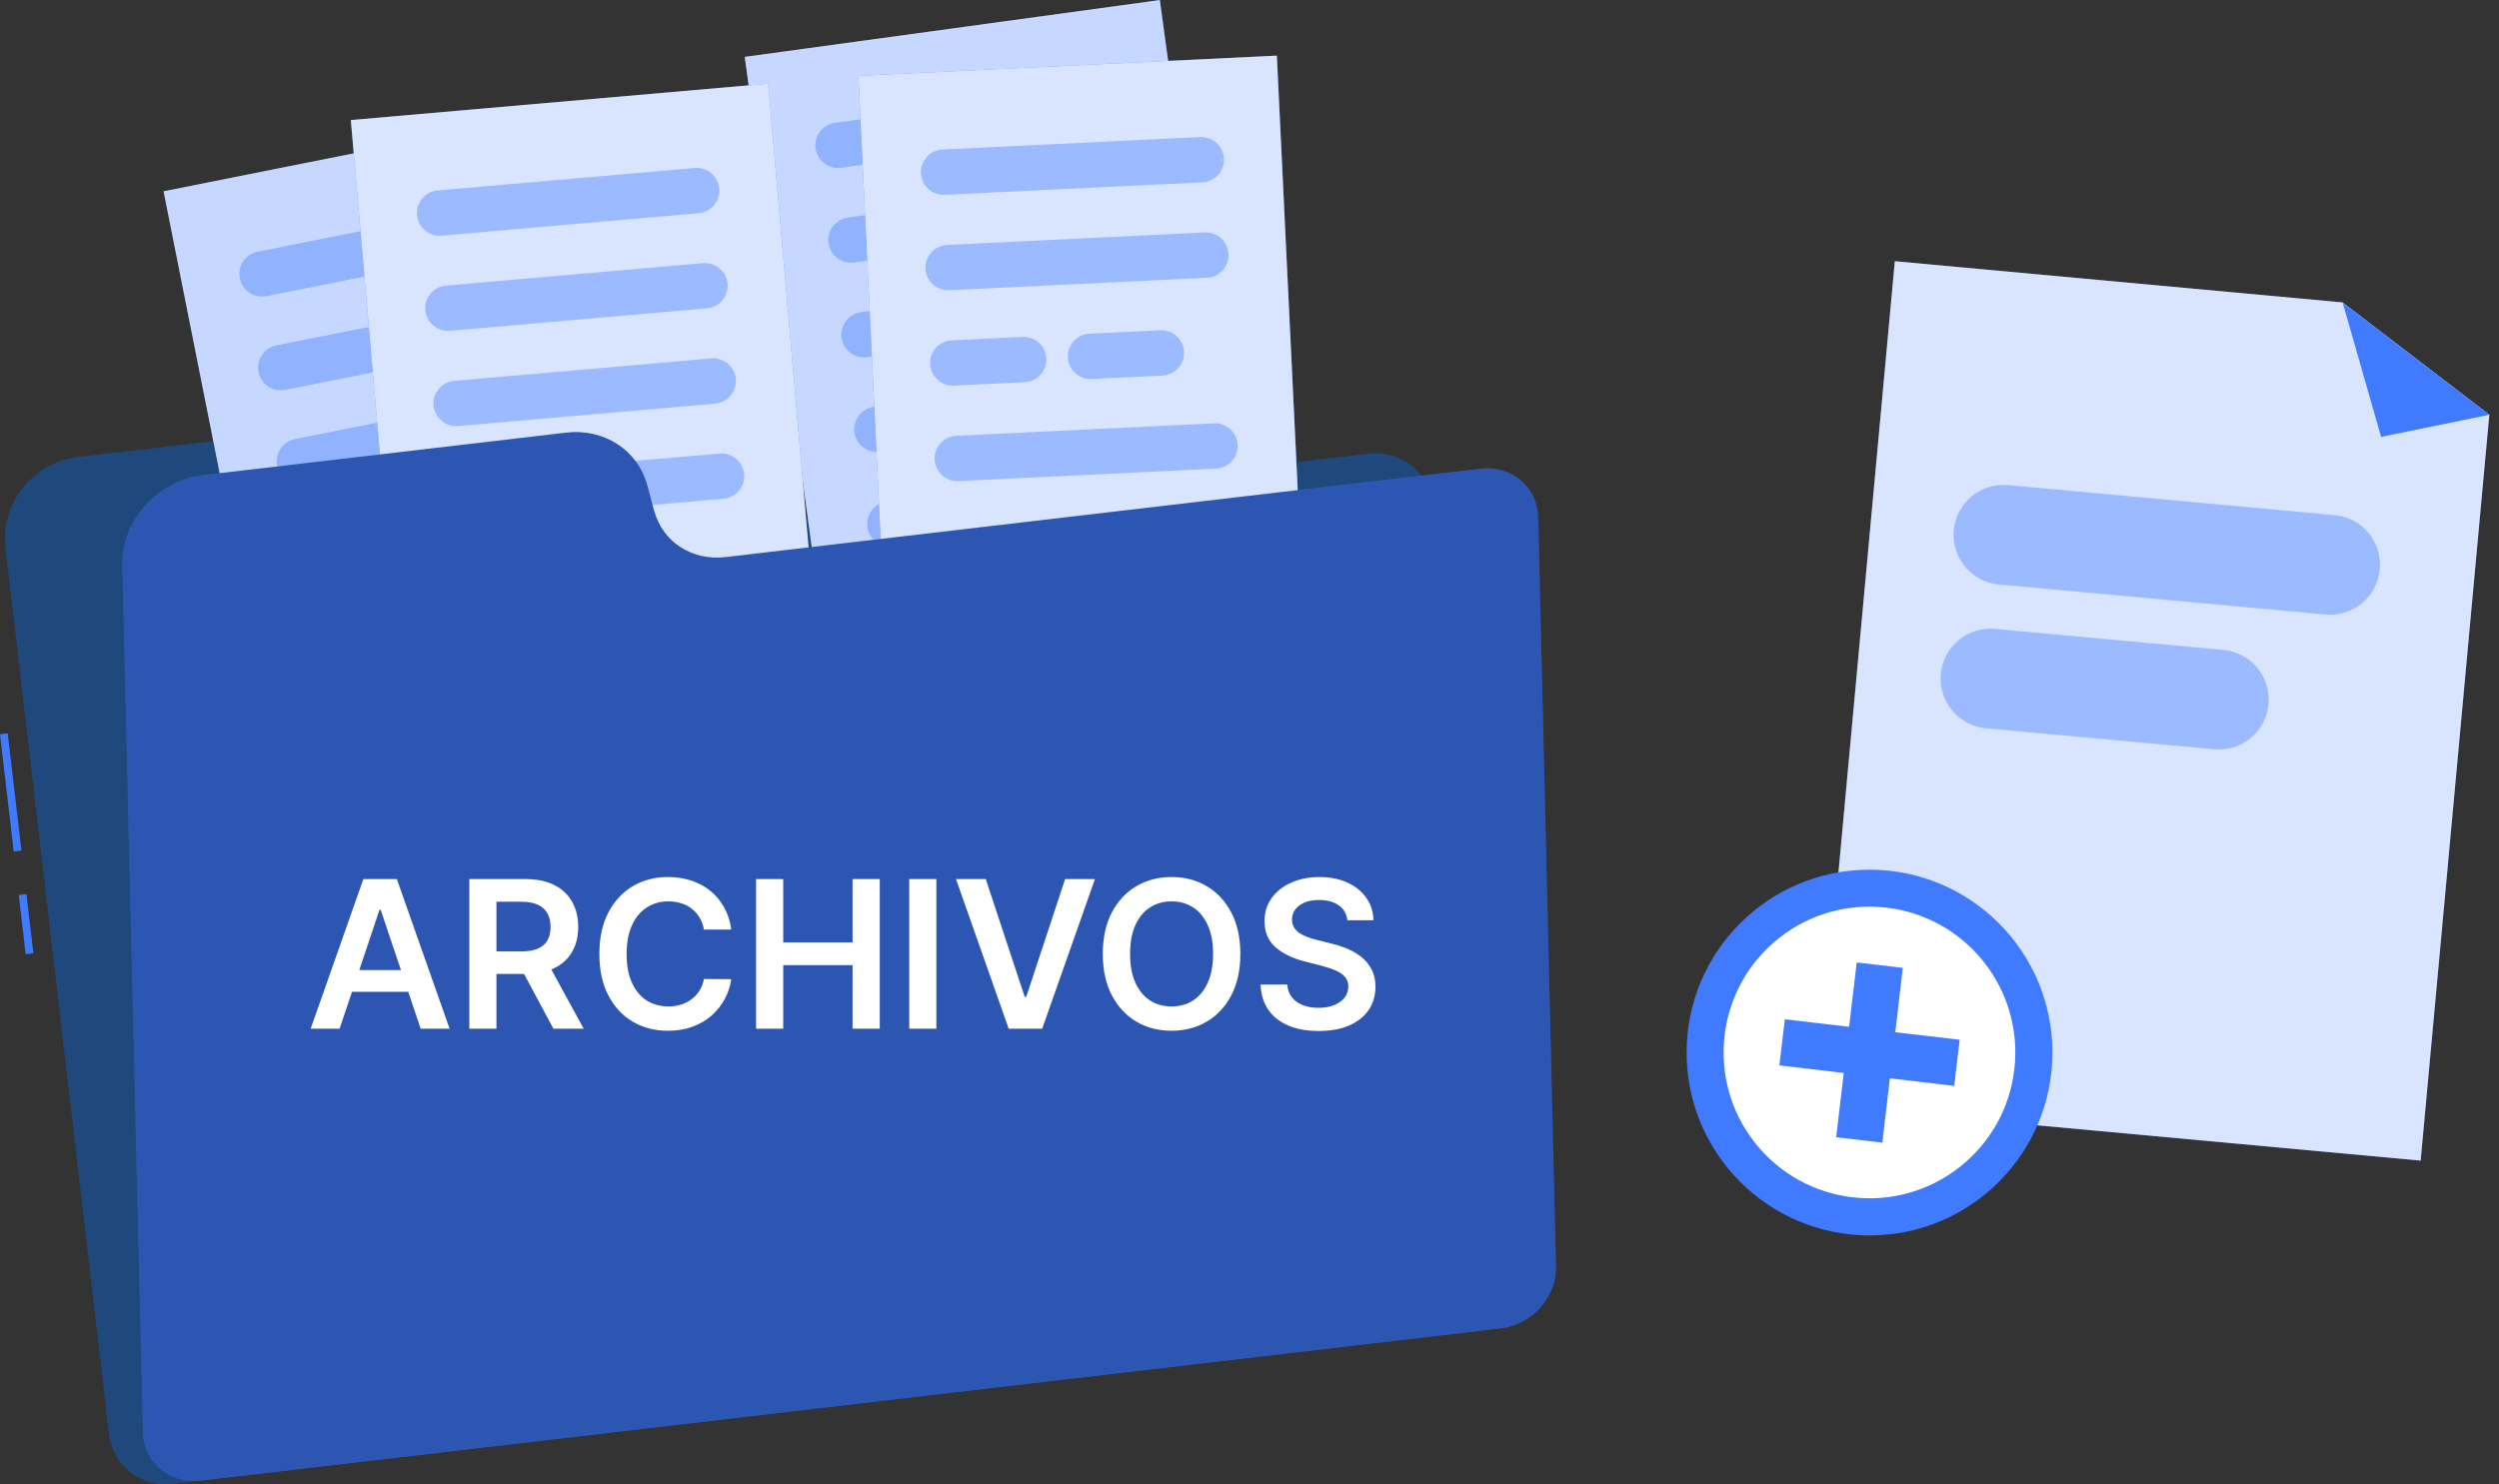 <svg width="170" height="101" viewBox="0 0 170 101" fill="none" xmlns="http://www.w3.org/2000/svg">
<rect x="0" y="0" width="170" height="101" fill="#333333" stroke="none"/>
<g clip-path="url(#clip0_2587_4530)">
<path d="M0.526 49.901L0.001 49.963L0.933 57.938L1.457 57.877L0.526 49.901Z" fill="#407BFF"/>
<path d="M1.8 60.844L1.276 60.905L1.746 64.929L2.27 64.868L1.8 60.844Z" fill="#407BFF"/>
<path d="M36.602 33.637L35.981 31.897C35.102 29.426 32.634 27.892 30.032 28.198L5.308 31.094C2.225 31.456 0.016 34.254 0.378 37.342L7.414 97.591C7.662 99.71 9.576 101.223 11.692 100.979L100.152 90.618C102.268 90.37 103.779 88.453 103.536 86.334L97.452 34.249C97.203 32.13 95.289 30.617 93.173 30.861L41.806 36.875C39.53 37.139 37.373 35.798 36.602 33.637Z" fill="#1F487D"/>
<path d="M39.078 7.438L11.127 13.016L18.801 51.578L46.752 46L39.078 7.438Z" fill="#407BFF"/>
<path opacity="0.7" d="M39.078 7.438L11.127 13.016L18.801 51.578L46.752 46L39.078 7.438Z" fill="white"/>
<g opacity="0.4">
<path d="M35.34 16.717L18.123 20.152C17.29 20.318 16.477 19.774 16.312 18.94C16.146 18.106 16.69 17.292 17.523 17.127L34.74 13.692C35.572 13.526 36.385 14.07 36.55 14.904C36.716 15.738 36.173 16.552 35.34 16.717Z" fill="#407BFF"/>
<path d="M36.612 23.094L19.395 26.529C18.562 26.695 17.75 26.151 17.585 25.317C17.419 24.483 17.962 23.669 18.795 23.503L36.012 20.069C36.845 19.903 37.657 20.447 37.823 21.281C37.989 22.115 37.445 22.928 36.612 23.094Z" fill="#407BFF"/>
<path d="M37.88 29.466L20.663 32.901C19.83 33.067 19.017 32.523 18.852 31.689C18.686 30.855 19.23 30.041 20.063 29.876L37.28 26.441C38.113 26.275 38.925 26.819 39.09 27.653C39.256 28.487 38.713 29.3 37.88 29.466Z" fill="#407BFF"/>
<path d="M39.147 35.844L21.93 39.279C21.097 39.445 20.285 38.901 20.119 38.067C19.954 37.233 20.497 36.419 21.33 36.254L38.547 32.819C39.38 32.653 40.192 33.197 40.358 34.031C40.523 34.865 39.98 35.678 39.147 35.844Z" fill="#407BFF"/>
<path d="M35.712 43.159L23.203 45.656C22.37 45.822 21.558 45.278 21.392 44.444C21.227 43.609 21.77 42.796 22.603 42.63L35.112 40.133C35.945 39.968 36.757 40.511 36.923 41.346C37.088 42.18 36.545 42.993 35.712 43.159Z" fill="#407BFF"/>
</g>
<path d="M78.9 0.003L50.663 3.871L55.985 42.829L84.222 38.96L78.9 0.003Z" fill="#407BFF"/>
<path opacity="0.7" d="M78.9 0.003L50.663 3.871L55.985 42.829L84.222 38.96L78.9 0.003Z" fill="white"/>
<g opacity="0.4">
<path d="M74.611 9.035L57.218 11.418C56.375 11.532 55.599 10.941 55.48 10.097C55.366 9.252 55.956 8.475 56.799 8.356L74.192 5.973C75.035 5.859 75.811 6.45 75.93 7.294C76.044 8.139 75.454 8.916 74.611 9.035Z" fill="#407BFF"/>
<path d="M75.49 15.479L58.097 17.862C57.254 17.976 56.478 17.386 56.359 16.541C56.245 15.697 56.835 14.92 57.678 14.8L75.071 12.417C75.915 12.303 76.691 12.894 76.809 13.738C76.923 14.583 76.334 15.36 75.49 15.479Z" fill="#407BFF"/>
<path d="M63.773 23.644L58.982 24.302C58.139 24.416 57.363 23.826 57.244 22.981C57.13 22.137 57.72 21.36 58.563 21.24L63.354 20.582C64.197 20.468 64.973 21.059 65.092 21.904C65.206 22.748 64.616 23.525 63.773 23.644Z" fill="#407BFF"/>
<path d="M73.064 22.375L68.274 23.032C67.43 23.146 66.654 22.556 66.535 21.712C66.421 20.867 67.011 20.09 67.855 19.971L72.645 19.313C73.488 19.199 74.264 19.79 74.383 20.634C74.497 21.478 73.907 22.256 73.064 22.375Z" fill="#407BFF"/>
<path d="M77.254 28.358L59.861 30.741C59.018 30.855 58.242 30.264 58.123 29.42C58.009 28.576 58.599 27.799 59.442 27.679L76.835 25.296C77.679 25.182 78.455 25.773 78.574 26.617C78.688 27.462 78.098 28.239 77.254 28.358Z" fill="#407BFF"/>
<path d="M73.38 35.456L60.741 37.186C59.898 37.3 59.122 36.709 59.003 35.865C58.889 35.02 59.479 34.243 60.322 34.124L72.961 32.394C73.804 32.28 74.58 32.871 74.699 33.715C74.813 34.559 74.223 35.337 73.38 35.456Z" fill="#407BFF"/>
</g>
<path d="M52.259 5.691L23.866 8.169L27.275 47.341L55.668 44.863L52.259 5.691Z" fill="#407BFF"/>
<path opacity="0.8" d="M52.259 5.691L23.866 8.169L27.275 47.341L55.668 44.863L52.259 5.691Z" fill="white"/>
<g opacity="0.4">
<path d="M47.528 14.506L30.037 16.034C29.188 16.107 28.443 15.48 28.366 14.63C28.293 13.78 28.919 13.034 29.768 12.957L47.259 11.429C48.108 11.356 48.852 11.983 48.93 12.832C49.002 13.682 48.377 14.428 47.528 14.506Z" fill="#407BFF"/>
<path d="M48.092 20.981L30.601 22.51C29.752 22.582 29.007 21.955 28.93 21.106C28.857 20.256 29.483 19.51 30.332 19.432L47.823 17.904C48.672 17.832 49.416 18.459 49.494 19.308C49.566 20.158 48.941 20.904 48.092 20.981Z" fill="#407BFF"/>
<path d="M48.656 27.463L31.165 28.991C30.316 29.064 29.571 28.437 29.494 27.587C29.421 26.738 30.047 25.992 30.895 25.914L48.387 24.386C49.235 24.313 49.98 24.94 50.058 25.79C50.13 26.639 49.504 27.385 48.656 27.463Z" fill="#407BFF"/>
<path d="M49.22 33.938L31.729 35.467C30.88 35.539 30.135 34.912 30.058 34.063C29.985 33.213 30.611 32.467 31.459 32.389L48.951 30.861C49.799 30.789 50.544 31.416 50.622 32.265C50.694 33.115 50.068 33.861 49.22 33.938Z" fill="#407BFF"/>
<path d="M45.004 40.833L32.292 41.942C31.444 42.014 30.699 41.387 30.621 40.538C30.549 39.688 31.175 38.942 32.023 38.864L44.734 37.756C45.583 37.683 46.328 38.31 46.406 39.16C46.478 40.009 45.852 40.755 45.004 40.833Z" fill="#407BFF"/>
</g>
<path d="M86.86 3.785L58.392 5.159L60.283 44.434L88.75 43.06L86.86 3.785Z" fill="#407BFF"/>
<path opacity="0.8" d="M86.86 3.785L58.392 5.159L60.283 44.434L88.75 43.06L86.86 3.785Z" fill="white"/>
<g opacity="0.4">
<path d="M81.797 12.408L64.259 13.257C63.411 13.299 62.686 12.641 62.645 11.791C62.603 10.941 63.261 10.216 64.109 10.175L81.647 9.325C82.495 9.284 83.22 9.942 83.261 10.791C83.302 11.641 82.645 12.366 81.797 12.408Z" fill="#407BFF"/>
<path d="M82.107 18.899L64.569 19.748C63.721 19.79 62.997 19.132 62.955 18.282C62.914 17.433 63.571 16.707 64.419 16.666L81.957 15.816C82.806 15.775 83.53 16.433 83.571 17.282C83.613 18.132 82.956 18.857 82.107 18.899Z" fill="#407BFF"/>
<path d="M69.717 26.006L64.885 26.239C64.037 26.281 63.312 25.623 63.271 24.773C63.23 23.924 63.886 23.198 64.735 23.157L69.567 22.924C70.415 22.882 71.14 23.54 71.181 24.39C71.222 25.239 70.565 25.965 69.717 26.006Z" fill="#407BFF"/>
<path d="M79.086 25.556L74.254 25.789C73.406 25.831 72.681 25.173 72.64 24.323C72.599 23.473 73.256 22.748 74.104 22.707L78.936 22.474C79.784 22.432 80.509 23.09 80.55 23.94C80.592 24.789 79.934 25.515 79.086 25.556Z" fill="#407BFF"/>
<path d="M82.733 31.886L65.195 32.736C64.347 32.777 63.623 32.119 63.581 31.27C63.54 30.42 64.197 29.695 65.045 29.653L82.583 28.804C83.432 28.762 84.156 29.42 84.197 30.27C84.239 31.119 83.582 31.845 82.733 31.886Z" fill="#407BFF"/>
<path d="M78.253 38.611L65.511 39.227C64.662 39.269 63.938 38.611 63.897 37.761C63.855 36.911 64.513 36.186 65.361 36.145L78.103 35.528C78.951 35.487 79.676 36.145 79.717 36.994C79.758 37.844 79.102 38.569 78.253 38.611Z" fill="#407BFF"/>
</g>
<path d="M44.497 34.756L44.041 33.052C43.4 30.632 41.098 29.135 38.501 29.441L13.777 32.337C10.694 32.699 8.252 35.44 8.324 38.465L9.726 97.441C9.778 99.513 11.532 100.995 13.648 100.746L102.108 90.385C104.224 90.136 105.9 88.256 105.848 86.183L104.637 35.202C104.586 33.129 102.832 31.648 100.716 31.896L49.349 37.911C47.073 38.175 45.066 36.87 44.502 34.756H44.497Z" fill="#407BFF"/>
<path opacity="0.3" d="M44.497 34.756L44.041 33.052C43.4 30.632 41.098 29.135 38.501 29.441L13.777 32.337C10.694 32.699 8.252 35.44 8.324 38.465L9.726 97.441C9.778 99.513 11.532 100.995 13.648 100.746L102.108 90.385C104.224 90.136 105.9 88.256 105.848 86.183L104.637 35.202C104.586 33.129 102.832 31.648 100.716 31.896L49.349 37.911C47.073 38.175 45.066 36.87 44.502 34.756H44.497Z" fill="black"/>
</g>
<path d="M23.103 70H21.134L24.719 59.818H26.996L30.585 70H28.616L25.897 61.906H25.817L23.103 70ZM23.167 66.008H28.537V67.489H23.167V66.008ZM31.926 70V59.818H35.744C36.526 59.818 37.183 59.954 37.713 60.226C38.247 60.498 38.649 60.879 38.921 61.369C39.196 61.856 39.334 62.425 39.334 63.075C39.334 63.727 39.195 64.294 38.916 64.775C38.641 65.252 38.235 65.622 37.698 65.883C37.161 66.142 36.502 66.271 35.719 66.271H33V64.74H35.471C35.928 64.74 36.303 64.677 36.594 64.551C36.886 64.422 37.102 64.235 37.241 63.989C37.383 63.741 37.455 63.436 37.455 63.075C37.455 62.713 37.383 62.405 37.241 62.15C37.098 61.891 36.881 61.696 36.59 61.563C36.298 61.427 35.922 61.359 35.461 61.359H33.771V70H31.926ZM37.186 65.386L39.707 70H37.648L35.173 65.386H37.186ZM49.747 63.254H47.887C47.834 62.949 47.737 62.678 47.594 62.443C47.452 62.205 47.274 62.002 47.062 61.837C46.85 61.671 46.608 61.547 46.336 61.464C46.068 61.378 45.778 61.334 45.466 61.334C44.913 61.334 44.422 61.474 43.995 61.752C43.567 62.027 43.232 62.432 42.99 62.965C42.748 63.495 42.627 64.144 42.627 64.909C42.627 65.688 42.748 66.344 42.99 66.878C43.236 67.408 43.57 67.809 43.995 68.081C44.422 68.349 44.911 68.484 45.461 68.484C45.766 68.484 46.051 68.444 46.316 68.364C46.585 68.281 46.825 68.16 47.037 68.001C47.253 67.842 47.433 67.647 47.579 67.415C47.728 67.183 47.831 66.918 47.887 66.619L49.747 66.629C49.677 67.113 49.526 67.567 49.294 67.992C49.066 68.416 48.766 68.79 48.395 69.115C48.023 69.437 47.589 69.688 47.092 69.871C46.595 70.05 46.043 70.139 45.436 70.139C44.541 70.139 43.743 69.932 43.04 69.518C42.337 69.103 41.784 68.505 41.38 67.723C40.975 66.941 40.773 66.003 40.773 64.909C40.773 63.812 40.977 62.874 41.385 62.095C41.792 61.313 42.347 60.715 43.05 60.3C43.753 59.886 44.548 59.679 45.436 59.679C46.003 59.679 46.53 59.758 47.017 59.918C47.505 60.077 47.939 60.31 48.32 60.619C48.701 60.923 49.014 61.298 49.26 61.742C49.508 62.183 49.671 62.687 49.747 63.254ZM51.436 70V59.818H53.28V64.129H57.998V59.818H59.848V70H57.998V65.675H53.28V70H51.436ZM63.698 59.818V70H61.854V59.818H63.698ZM67.058 59.818L69.708 67.832H69.812L72.457 59.818H74.485L70.896 70H68.619L65.034 59.818H67.058ZM84.378 64.909C84.378 66.006 84.172 66.946 83.761 67.728C83.353 68.507 82.797 69.103 82.091 69.518C81.388 69.932 80.591 70.139 79.699 70.139C78.808 70.139 78.009 69.932 77.303 69.518C76.6 69.1 76.044 68.502 75.633 67.723C75.225 66.941 75.021 66.003 75.021 64.909C75.021 63.812 75.225 62.874 75.633 62.095C76.044 61.313 76.6 60.715 77.303 60.3C78.009 59.886 78.808 59.679 79.699 59.679C80.591 59.679 81.388 59.886 82.091 60.3C82.797 60.715 83.353 61.313 83.761 62.095C84.172 62.874 84.378 63.812 84.378 64.909ZM82.523 64.909C82.523 64.137 82.402 63.486 82.16 62.955C81.922 62.422 81.59 62.019 81.166 61.747C80.742 61.472 80.253 61.334 79.699 61.334C79.146 61.334 78.657 61.472 78.233 61.747C77.808 62.019 77.475 62.422 77.234 62.955C76.995 63.486 76.876 64.137 76.876 64.909C76.876 65.681 76.995 66.334 77.234 66.868C77.475 67.398 77.808 67.801 78.233 68.076C78.657 68.348 79.146 68.484 79.699 68.484C80.253 68.484 80.742 68.348 81.166 68.076C81.59 67.801 81.922 67.398 82.16 66.868C82.402 66.334 82.523 65.681 82.523 64.909ZM91.655 62.617C91.608 62.183 91.413 61.845 91.068 61.603C90.727 61.361 90.283 61.24 89.736 61.24C89.351 61.24 89.022 61.298 88.746 61.414C88.471 61.53 88.261 61.688 88.115 61.886C87.969 62.085 87.895 62.312 87.891 62.568C87.891 62.78 87.939 62.964 88.035 63.119C88.135 63.275 88.269 63.408 88.438 63.517C88.607 63.623 88.794 63.713 89 63.785C89.206 63.858 89.413 63.92 89.621 63.969L90.576 64.208C90.96 64.298 91.33 64.419 91.685 64.571C92.043 64.724 92.362 64.916 92.644 65.148C92.929 65.38 93.155 65.66 93.32 65.988C93.486 66.316 93.569 66.701 93.569 67.141C93.569 67.738 93.416 68.263 93.112 68.717C92.807 69.168 92.366 69.521 91.789 69.776C91.216 70.028 90.521 70.154 89.706 70.154C88.914 70.154 88.226 70.031 87.643 69.786C87.063 69.541 86.609 69.183 86.281 68.712C85.956 68.242 85.78 67.668 85.754 66.992H87.568C87.595 67.347 87.704 67.642 87.896 67.877C88.088 68.112 88.339 68.288 88.647 68.404C88.959 68.52 89.307 68.578 89.691 68.578C90.092 68.578 90.443 68.519 90.745 68.399C91.05 68.276 91.289 68.108 91.461 67.892C91.633 67.673 91.721 67.418 91.724 67.126C91.721 66.861 91.643 66.642 91.491 66.47C91.338 66.294 91.124 66.149 90.849 66.033C90.578 65.913 90.26 65.807 89.895 65.715L88.737 65.416C87.898 65.201 87.235 64.874 86.748 64.437C86.264 63.996 86.022 63.411 86.022 62.682C86.022 62.082 86.184 61.557 86.509 61.106C86.837 60.655 87.283 60.305 87.847 60.057C88.41 59.805 89.048 59.679 89.761 59.679C90.483 59.679 91.116 59.805 91.66 60.057C92.207 60.305 92.636 60.652 92.947 61.096C93.259 61.537 93.42 62.044 93.43 62.617H91.655Z" fill="white"/>
<g clip-path="url(#clip1_2587_4530)">
<path d="M164.67 78.974L169.341 28.224L159.362 20.58L128.9 17.776L123.608 75.193L164.67 78.974Z" fill="#407BFF"/>
<path opacity="0.8" d="M164.67 78.974L169.341 28.224L159.362 20.58L128.9 17.776L123.608 75.193L164.67 78.974Z" fill="white"/>
<path d="M169.341 28.224L159.362 20.58L161.98 29.727L169.341 28.224Z" fill="#407BFF"/>
<path d="M127.179 84.065C134.051 84.065 139.622 78.494 139.622 71.622C139.622 64.75 134.051 59.179 127.179 59.179C120.307 59.179 114.736 64.75 114.736 71.622C114.736 78.494 120.307 84.065 127.179 84.065Z" fill="#407BFF"/>
<path d="M133.326 79.402C137.626 76.005 138.358 69.765 134.961 65.465C131.564 61.165 125.324 60.433 121.024 63.831C116.725 67.228 115.993 73.467 119.39 77.767C122.787 82.067 129.026 82.799 133.326 79.402Z" fill="white"/>
<path d="M133.312 70.749L128.933 70.24L129.442 65.861L126.307 65.489L125.79 69.869L121.418 69.36L121.047 72.495L125.426 73.012L124.909 77.383L128.052 77.755L128.561 73.375L132.94 73.892L133.312 70.749Z" fill="#407BFF"/>
<path opacity="0.4" d="M161.891 38.744C161.721 40.611 160.065 41.984 158.198 41.815L135.978 39.77C134.112 39.601 132.738 37.944 132.908 36.078C133.078 34.211 134.734 32.838 136.601 33.007L158.821 35.052C160.687 35.221 162.061 36.878 161.891 38.744Z" fill="#407BFF"/>
<path opacity="0.4" d="M154.32 47.915C154.15 49.782 152.494 51.155 150.628 50.986L135.098 49.556C133.231 49.386 131.858 47.729 132.027 45.863C132.197 43.996 133.853 42.623 135.72 42.792L151.25 44.223C153.116 44.392 154.49 46.049 154.32 47.915Z" fill="#407BFF"/>
</g>
<defs>
<clipPath id="clip0_2587_4530">
<rect width="105.848" height="101" fill="white"/>
</clipPath>
<clipPath id="clip1_2587_4530">
<rect width="54.605" height="66.288" fill="white" transform="translate(114.736 17.776)"/>
</clipPath>
</defs>
</svg>

